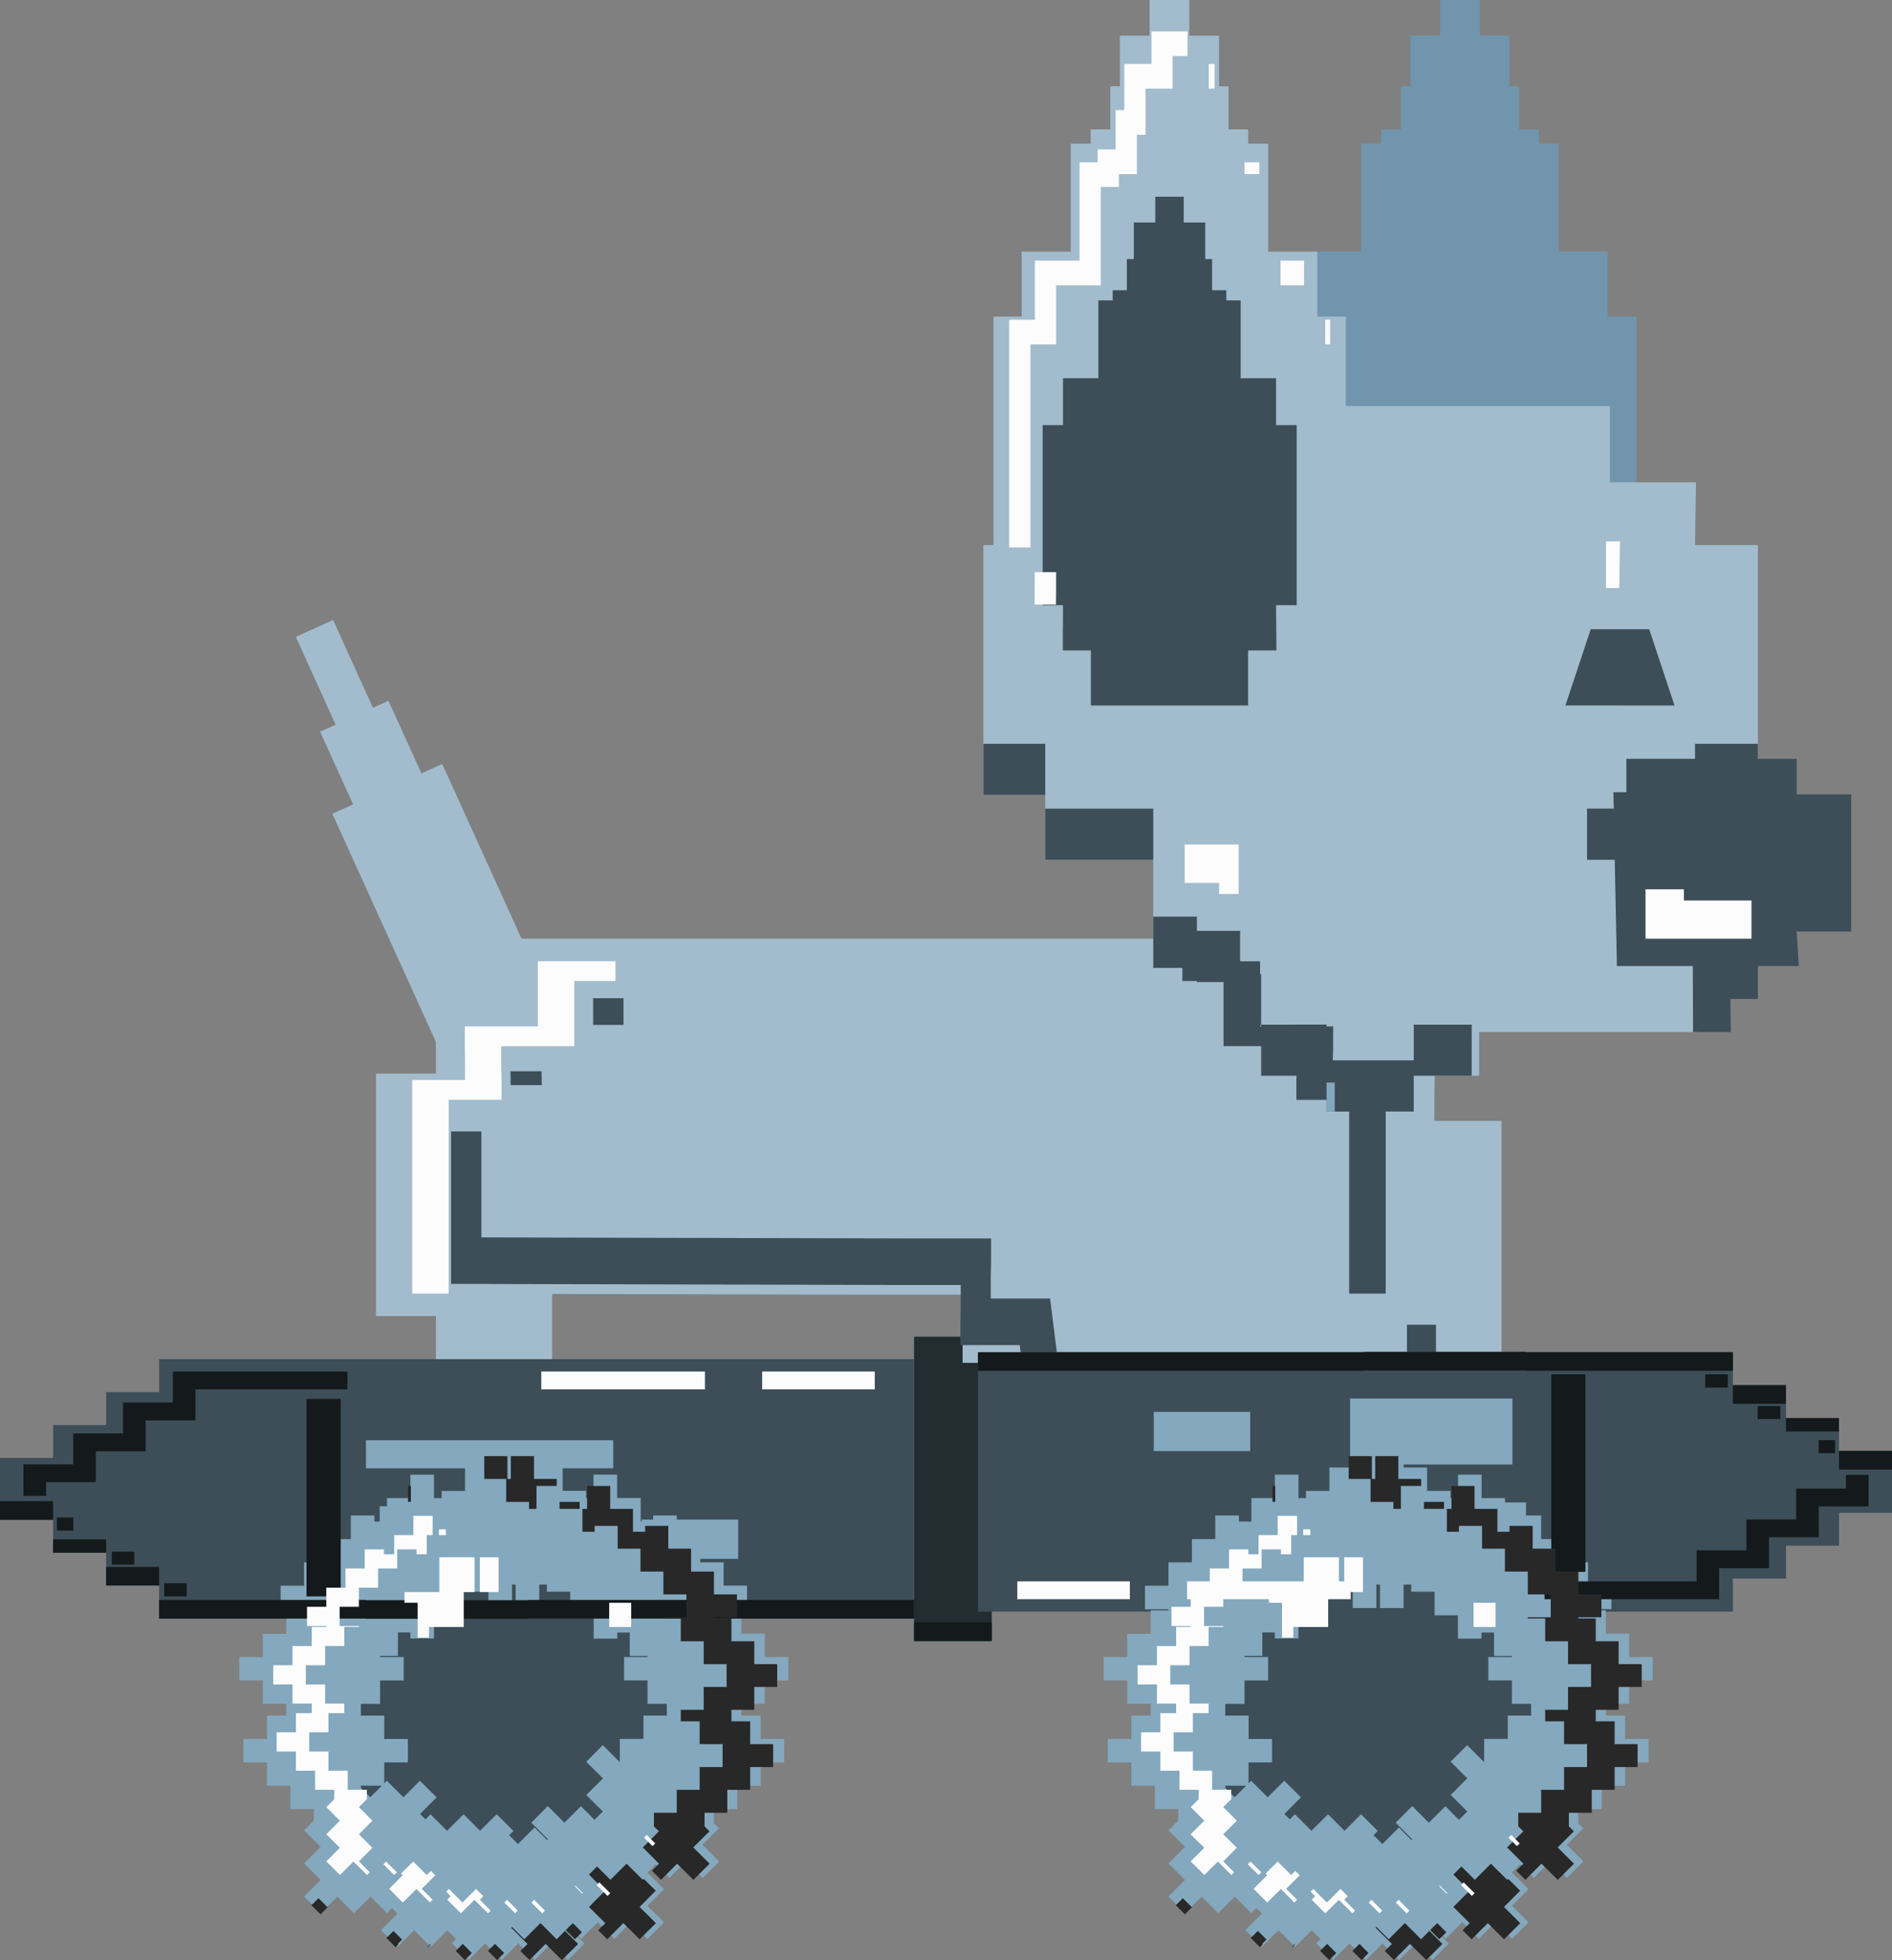 <svg xmlns="http://www.w3.org/2000/svg" width="1042.4" height="1080" viewBox="0 0 1042.4 1080"><rect x="0" y="0" width="1042.4" height="1080" fill="#808080" stroke="none"/><g id="Layer_2" data-name="Layer 2"><g id="Icon_game04_246202606"><g id="Icon_game04_246202606-2" data-name="Icon_game04_246202606"><path d="M886.05 346.69H864.45V388.73H816.68 791.99 744.29V346.69H722.86V333.86L722.94 324.56V312.13H707.46V174.44H722.94V138.67H750V79.14H760.94V71.33H771.82V47.55h5.25V19.68H793.44V0H815.3V19.68H831.68V47.55H836.95V71.33H847.82V79.14H858.7V138.67H885.76V174.44H901.58V312.13H885.76L886.05 346.69z" fill="#7195ad"/><path d="M503.6 736.5h42.8v167.67H503.6z" fill="#222c31"/><path d="M933.88 300.33 934.42 265.75H886.95V223.74H782.03 741.5V174.44H725.76V138.67H698.68V79.14H687.72V71.33H676.86V47.55H671.62V19.68H655.22V0H633.36V19.68H617V47.55H611.74V71.33H600.88V79.14H589.94V138.67H562.88V174.44h-15.5V300.33H541.79v137.7H575.89V473.74H635.38V517.21H541.96 448.58 287.35L243.65 420.93 232.18 426.13 214.01 386.1 205.47 389.98 183.52 341.6 162.98 350.92 184.93 399.28 176.38 403.16 194.55 443.19 183.12 448.37 240.09 573.94 240.18 579.45V591.52H207.13V725.12H240.18V756.29H304.19V712.96L479.35 713.35H530.6V727.27L530.34 737.38V750.92H567.4L568.11 756.29H686.33 750.34 827.28V617.56H790.27V604.04L790.46 593.93V592.73H814.92V568.62H936.19V550.22H958.71L958.45 535.03H963.08V474.75H958.45V459.07H937.38V473.74h-3.5V438.03H968.52V346.4 300.33H933.88z" fill="#a2bccd"/><path d="M585.66 342.43 585.57 349.17V358.4H601.01V388.73H635.41 653.26 687.65V358.4H703.24L703.05 333.47H714.41V234.21H703.05V208.41H683.54V165.5H675.64V159.91H667.8V142.75H664.04V122.59H652.19V108.39H636.5V122.59H624.68V142.75H620.84V159.91H613.04V165.5H605.15v42.91H585.66V234.21H574.44V333.47H585.66V342.43z" fill="#3d4e58"/><path d="M326.78 550h16.74v14.71H326.78z" fill="#3d4e58"/><path d="M281.36 597.88H298.48L298.35 590.26H281.23L281.36 597.88z" fill="#3d4e58"/><path d="M896.06 418.09V436.49H888.89L889.08 445.55H874.39V473.74H889.65L890.83 532.26H932.64L932.8 568.62H953.59L953.35 550.41H968.52V532.26H991.06L989.9 513.28H1019.95V437.71H989.9V418.09H968.52V409.81H933.88V418.09H896.06z" fill="#3d4e58"/><path d="M908.64 346.69H876.42L862.47 388.68 922.58 388.73 908.64 346.69z" fill="#3d4e58"/><path d="M541.79 409.81h34.1v28.21H541.79z" fill="#3d4e58"/><path d="M694.84 564.57V536.65h-.6v-7h-11V512.88H659.44v-7.83H635.39v28.23h16.05v7.25h8v.58h14.67v35.31h20.73v16.31H714.3l-.06 2.61V606h16.62v6.46h12.47V712.75h20.13V612.44H778.9V592.73h31.94V564.57H778.9v19.64H734.32l.18-7.77V565.53h-3.64v-1zm-.6 1v-.69h.6v.69z" fill="#3d4e58"/><path d="M575.89 445.55h59.5v28.19h-59.5z" fill="#3d4e58"/><path d="M1013.19 799.41V781.33H984V763.2H954.74V745H791.16v-15.1h-16V745H582.27l-3.74-29.54H545.87V703.58l.17-9V682.36H500.83l-235.6-.57V623.4H248.52v84l235.63.59H529.3v12.28l-.17 8.92v11.94h32.69l.51 3.95h-23.5V888H653.58a116.92 116.92.0 1 0 211.5.0h89.66V869.78H984V851.66h29.23V833.55h29.21V799.41z" fill="#3d4e58"/><path d="M390.58 891.81h113V748.87H87.67v18.19H58.47v18.11H29.26v18.12H0v34.1H29.26v18.13H58.47V873.6h29.2v18.21h88a116.91 116.91.0 1 0 215 0z" fill="#3d4e58"/><path d="M730.86 596.45h4.5v15.99h-4.5z" fill="#84a8be"/><path d="M635.68 777.92h53.12v21.62H635.68z" fill="#84a8be"/><path d="M396.17 1025.6l-9.19-9.17 9.12-9.1-2.81-2.8v-7.72h12.92V983.93h12.9V971.07h12.95V958.15H419.11V945.27H408.45v-6.46h12.9v-12.9h13V913h-13V900.11h-12.9V887.25h-9.77v-.62h12.91v-13H398.68V860.81h-12.9v-1.9H406.7V837.29H372.86V835h-13v2.29H353.6v1H353v-12.9H340v-12.9h-13v12.9H322.9v-3.95H310V809h27.88V793.57H201.62V809h54.59v12.49H243.33v3.95h-4.24v-12.9h-13v12.9H213.2v4.48h-4v8.42h-2.92V835h-13v13H180.43v12.86H167.53v12.85H154.6v13h12.93v.62h-9.81v12.86H144.79V913H131.87v12.88h12.92v12.9h12.93v6.46H147.1v12.88h-13v12.92h13v12.86H160v12.88h12.9v6.34l-5.35 5.35 9.1 9.13-9.1 9.12 9.1 9.09-9.1 9.15 9.21 9.16 9.08-9.1 9.13 9.1 9.15-9.1 9.1 9.1 2.77-2.76 3 3-9.13 9.1 9.21 9.2 9.11-9.09 9.11 9.09 9.14-9.11 4.85 4.84-2.35 2.35 9.21 9.19v0l9.09-9.13 9.16 9.13 9.11-9.13 9.13 9.09 9.1-9.09 9.17 9.15v0l9.11-9.09v0l-9.19-9.15.46-.45 6.94 7 9.1-9.13 9.11 9.13 9.15-9.13 9.17 9.23v-.06l9.12-9.11-9.17-9.12 9.15-9.15-9.15-9.13 4.58-4.57 7.49 7.49 9.09-9.06 9.17 9.11 9.17-9.09zm-101.68-18.7-9.12 9.13-4.84-4.85 2.36-2.36-9.25-9.19-9.13 9.1-9.08-9.1-9.13 9.1-9.13-9.1-2.78 2.78-2.95-2.95 9.14-9.15-9.23-9.15-9.1 9.11-9.13-9.11-1.41 1.41v-11.5h13V958.15h-13V945.27h-12.9v-6.46h10.6v-12.9h13V913h-13v-.64h9.83v-12.9h6.86v3.32h13V890H252V877h12.91v-3.92h4.18V886h13v-12.9h2V886h13v-12.9h4.2V877h12.88v13h12.93v12.85h13v-3.32h6.87v12.9h9.83V913H343.82v12.88h12.92v12.9h10.64v6.46H354.5v12.88h-13v12.41l-.19.2-9.21-9.18v0L323 970.73v0l9.21 9.14L323 989l9.17 9.1-4.61 4.6-7.5-7.5-9.1 9.09-9.13-9.17h0l-9.11 9.15 9.19 9.17-.43.42zm-95.68-23h11.53L204 990.27l-5.2-5.21z" fill="#84a8be"/><path d="M897.59 913V900.11H884.71V887.25H874.9v-.62h12.92v-13H874.9V860.81H862V848H849.1V835h-8.34v-7.18H829.18v-2.39H816.3v-12.9h-13v12.9h-4.14v-3.95h-12.9v-12.9h-12.9v-1.66h59.88V770.56H743.84v36.36h1.5v1.66H732.45v12.9H719.51v3.95H715.4v-12.9h-13v12.9H689.46v12.9H682.6V835H669.55v13H656.67v12.86h-12.9v12.85H630.82v13h12.95v.62h-9.83v12.86H621.05V913h-13v12.88h13v12.9h12.89v6.46H623.32v12.88h-13v12.92h13v12.86h12.9v12.88H649.1v6.36l-5.33 5.33 9.1 9.13-9.1 9.12 9.1 9.09-9.1 9.15 9.19 9.16 9.1-9.1 9.15 9.1 9.13-9.1 9.12 9.1 2.76-2.76 3 3-9.11 9.1 9.19 9.2 9.09-9.09 9.13 9.09 9.17-9.11 4.83 4.83-2.34 2.36 9.21 9.19v0l9.11-9.13 9.1 9.13 9.11-9.13 9.17 9.09 9.1-9.09 9.15 9.15v0l9.07-9.09v0l-9.09-9.15.43-.43 7 6.94 9.11-9.13 9.12 9.13 9.07-9.13 9.21 9.23v-.06l9.12-9.11-9.14-9.12 9.1-9.15-9.1-9.13 4.54-4.56 7.52 7.48 9.09-9.06 9.15 9.11 9.1-9.09v0l-9.17-9.17 9.08-9.1-2.75-2.75v-7.77h12.88V983.93h12.9V971.07h12.95V958.15H895.33V945.27H884.71v-6.46h12.88v-12.9h12.95V913zM770.73 1006.9l-9.1 9.13-4.88-4.88 2.32-2.33-9.17-9.19-9.13 9.1-9.1-9.1-9.13 9.1-9.13-9.1-2.8 2.78-3-2.95 9.15-9.15-9.21-9.15-9.13 9.11-9.12-9.11-1.41 1.41v-11.5h12.94V958.15H687.93V945.27H675.05v-6.46h10.62v-12.9h13V913h-13v-.64h9.81v-12.9h6.89v3.32h13V890h12.87V877h12.88v-3.92h4.19V886h13v-12.9h2V886h13v-12.9h4.2V877h12.86v13h12.88v12.85h13v-3.32h6.89v12.9H833V913H820v12.88h13v12.9H843.6v6.46H830.7v12.88h-13v12.39l-.21.22-9.13-9.18v0l-9.15 9.12v0l9.17 9.14L799.29 989l9.12 9.1-4.59 4.6-7.48-7.5-9.13 9.09-9.14-9.17-9.11 9.15 9.15 9.17-.42.42zm-95.68-23h11.51l-6.33 6.34-5.18-5.17zm85.28-177v1.66h-2v-1.66z" fill="#84a8be"/><path d="M854.67 757.23h18.83v108.84H854.67z" fill="#141a1b"/><path d="M968.39 774.72h12.45v7.15H968.39z" fill="#141a1b"/><path d="M939.51 757.23h12.48v7.29H939.51z" fill="#141a1b"/><path d="M1002 793.48h9.04v7.21H1002z" fill="#141a1b"/><path d="M1017.01 820.2H989.61v17H962.18V854.22H934.74V871.32H850.96V881.15H947.15V864.05H974.64V847.01H1002.04v-17H1029.48V812.63H1017.01V820.2z" fill="#141a1b"/><path d="M954.74 763.2h29.21v10.3H954.74z" fill="#141a1b"/><path d="M954.74 755.29V745.04H840.76V744.86H751.5V745.04H538.83v10.25H751.5V755.16H840.76V755.29H954.74z" fill="#141a1b"/><path d="M1013.19 799.41h29.21v10.3H1013.19z" fill="#141a1b"/><path d="M983.96 781.33h29.24v7.38H983.96z" fill="#141a1b"/><path d="M168.87 770.77h18.85v108.82H168.87z" fill="#141a1b"/><path d="M61.59 854.94h12.43v7.16H61.59z" fill="#141a1b"/><path d="M90.46 872.34h12.41v7.25H90.46z" fill="#141a1b"/><path d="M31.37 836.13h9.02v7.19H31.37z" fill="#141a1b"/><path d="M25.38 816.62H52.82V799.65H80.24V782.61h27.47V765.51h83.74V755.7H95.22V772.76H67.77V789.77H40.33V806.79H12.92V824.19H25.38V816.62z" fill="#141a1b"/><path d="M58.47 863.36h29.19v10.24H58.47z" fill="#141a1b"/><path d="M503.6 881.53H290.93V881.68H201.62V881.53H87.67V891.81H201.62V891.94h89.31V891.81H503.6V881.53z" fill="#141a1b"/><path d="M503.6 893.88h42.8v10.3H503.6z" fill="#141a1b"/><path d="M0 827.13h29.26v10.26H0z" fill="#141a1b"/><path d="M29.26 848.14h29.21v7.38H29.26z" fill="#141a1b"/><path d="M291.49 827.52V831.36H295.58V818.73H306.73V814.87H294.21V802.31H281.46V814.87H279.56V802.31H279.54 266.81V814.87H278.88V827.52H291.49z" fill="#282828"/><path d="M171.56 1049.76 176.63 1054.77 180.47 1050.87 175.48 1045.88 171.56 1049.76z" fill="#282828"/><path d="M224.82 818.73h1.56v8.78H224.82z" fill="#282828"/><path d="M311.68 1063.47 316.75 1068.51 320.63 1064.63 315.6 1059.61 311.68 1063.47z" fill="#282828"/><path d="M308.29 827.52h11.09v3.84H308.29z" fill="#282828"/><path d="M216.79 1063.92 212.9 1067.8 217.94 1072.86 219.49 1071.26 219.24 1070.96 221.52 1068.66 216.79 1063.92z" fill="#282828"/><path d="M306.69 1068.51 297.78 1059.57 288.84 1068.51 282.08 1061.72 281.63 1062.13 290.63 1071.09V1071.11L286.71 1074.99 291.74 1079.94 300.61 1071.04 309.55 1080V1079.98L318.48 1071.11V1071.09L311.3 1063.88 306.69 1068.51z" fill="#282828"/><path d="M235.53 1072.66 235.74 1072.86 237.32 1071.26 237.09 1071.04 235.53 1072.66z" fill="#282828"/><path d="M390.88 1009.03 388.17 1006.3v-7.5H400.71V986.17H413.31V973.63H425.96V973.59 960.99 960.97H413.31V948.41H402.97V942.07H415.57V929.49H428.2V916.91H415.57V904.29H402.97V891.75H393.35V891.11H406.02V878.48H393.35V865.92H380.75V853.3H368.19V840.72H355.46V843.98H348.74V831.36H336.2V818.73H323.45V831.36H320.89V843.98H327.61V840.72H340.32V853.3H352.88V865.92H365.5V878.48H378.17V891.11H365.5V891.75H375.08V904.29H387.7V916.91H400.32V929.49H387.7V942.07H375.08V948.41H385.48V960.97H398.13V960.99 973.59 973.63H385.48V986.17H372.86V998.8H360.28v7.5L363.03 1009.03 354.16 1017.9 363.07 1026.86V1026.9L359.17 1030.74 364.18 1035.75 373.07 1026.86 382.01 1035.77 390.94 1026.9V1026.86L381.96 1017.9 390.88 1009.03z" fill="#282828"/><path d="M361.28 1041.77 354.69 1035.22 354.16 1035.77 345.2 1026.86 336.33 1035.75 328.95 1028.39 324.5 1032.87 333.39 1041.77 324.5 1050.7 333.47 1059.61V1059.64L329.55 1063.52 334.56 1068.51 343.45 1059.61 352.41 1068.53 361.34 1059.64V1059.61L352.39 1050.7 361.28 1041.77z" fill="#282828"/><path d="M251.08 1074.92 256.11 1079.98 259.95 1076.08 254.96 1071.04 251.08 1074.92z" fill="#282828"/><path d="M268.86 1074.92 273.89 1079.98 277.79 1076.08 272.72 1071.04 268.86 1074.92z" fill="#282828"/><path d="M767.7 827.52V831.36H771.82V818.73H782.99V814.87H770.41V802.31H757.7V814.87H755.83V802.31H755.78 743.07V814.87H755.14V827.52H767.7z" fill="#282828"/><path d="M647.8 1049.76 652.83 1054.77 656.71 1050.87 651.68 1045.88 647.8 1049.76z" fill="#282828"/><path d="M701.09 818.73h1.51v8.78H701.09z" fill="#282828"/><path d="M787.96 1063.47 792.97 1068.51 796.85 1064.63 791.82 1059.61 787.96 1063.47z" fill="#282828"/><path d="M784.51 827.52h11.09v3.84H784.51z" fill="#282828"/><path d="M693.05 1063.92 689.12 1067.8 694.18 1072.86 695.73 1071.26 695.48 1070.96 697.78 1068.66 693.05 1063.92z" fill="#282828"/><path d="M782.95 1068.51 774.01 1059.57 765.1 1068.51 758.34 1061.72 757.87 1062.13 766.87 1071.09 766.85 1071.11 762.95 1074.99 767.96 1079.94 776.81 1071.04 785.83 1080V1079.98L794.7 1071.11V1071.09L787.51 1063.88 782.95 1068.51z" fill="#282828"/><path d="M711.77 1072.66 711.98 1072.86 713.56 1071.26 713.35 1071.04 711.77 1072.66z" fill="#282828"/><path d="M891.79 942.07V929.49H904.5V916.91H891.79V904.29H879.19V891.75H869.61V891.11H882.3V878.48H869.61V865.92H857.01V853.3H844.43V840.72H831.68V843.98H825V831.36H812.4V818.73H799.69V831.36H797.15V843.98H803.81V840.72H816.54V853.3H829.14V865.92H841.74V878.48H854.37V891.11H841.74V891.75H851.32V904.29H863.92V916.91H876.59V929.49H863.92V942.07H851.32V948.41H861.72V960.97H874.39V960.99 973.59 973.63H861.72V986.17H849.1V998.8H836.5v7.5L839.29 1009.03 830.33 1017.9 839.33 1026.86 839.29 1026.9 835.41 1030.74 840.4 1035.75 849.27 1026.86 858.25 1035.77 867.16 1026.9V1026.86L858.21 1017.9 867.12 1009.03 864.37 1006.3v-7.5H876.99V986.17H889.59V973.63H902.24V973.59 960.99 960.97H889.59V948.41H879.19V942.07H891.79z" fill="#282828"/><path d="M837.54 1041.77 830.93 1035.22 830.38 1035.77 821.42 1026.86 812.55 1035.75 805.17 1028.39 800.74 1032.87 809.65 1041.77 800.74 1050.7 809.69 1059.61V1059.64L805.81 1063.52 810.8 1068.51 819.71 1059.61 828.61 1068.53H828.69L837.56 1059.64V1059.61L828.61 1050.7 837.54 1041.77z" fill="#282828"/><path d="M727.32 1074.92 732.35 1079.98 736.21 1076.08 731.17 1071.04 727.32 1074.92z" fill="#282828"/><path d="M745.12 1074.92 750.15 1079.98 753.99 1076.08 749 1071.04 745.12 1074.92z" fill="#282828"/><path d="M247.19 605.98H276.3V595.34L276.15 587.34V576.42H316.41V540.53H339.1V529.62H296.33V565.53H256.11V576.45L256.21 584.42V595.06H227.11V712.75H247.19V605.98z" fill="#fcfcfc"/><path d="M705.5 143.62h12.97v13.6H705.5z" fill="#fcfcfc"/><path d="M730.15 176.18h2.69v13.6H730.15z" fill="#fcfcfc"/><path d="M685.67 89.43h8.19v6.48H685.67z" fill="#fcfcfc"/><path d="M570.07 333.11H581.8L581.86 326.56V315.22H570.11L570.07 321.47V333.11z" fill="#fcfcfc"/><path d="M567.72 189.79H581.86V157.23H606.47V103h10V95.92H626.37V74.25h4.75V48.83H646.05V30.9H654.26V17.32H634.4V35.23H619.43V60.67H614.66V82.31H604.78V89.44H594.8V143.62H570.18v32.56H556.01V301.61H567.72V189.79z" fill="#fcfcfc"/><path d="M665.96 35.23h3.22v13.6H665.96z" fill="#fcfcfc"/><path d="M884.84 324H892.13L892.52 298.29H884.84V324z" fill="#fcfcfc"/><path d="M682.43 492.57V465.32H652.72V486.45H671.66V492.57H682.43z" fill="#fcfcfc"/><path d="M927.75 496.13V490H906.61V517.21H964.98V496.13H927.75z" fill="#fcfcfc"/><path d="M560.49 871.32h62.01v9.83H560.49z" fill="#fcfcfc"/><path d="M419.92 755.7h62.03v9.81H419.92z" fill="#fcfcfc"/><path d="M298.24 755.7h90.14v9.81H298.24z" fill="#fcfcfc"/><path d="M241.8 842.62h3.88v3.2H241.8z" fill="#fcfcfc"/><path d="M264.38 858.01h10.32v19.19H264.38z" fill="#fcfcfc"/><path d="M317.05 1038.93 316.71 1039.29 320.85 1043.45 321.23 1043.11 317.05 1038.93z" fill="#fcfcfc"/><path d="M356.36 1011.04 354.86 1012.51 359.49 1017.18 361 1015.69 356.36 1011.04z" fill="#fcfcfc"/><path d="M335.63 883.11h12.13v13.33H335.63z" fill="#fcfcfc"/><path d="M218.83 853.68H229.52V856.39H235.12V845.82h3.25V835.24H227.75V845.82H217.19V856.39H211.54V853.68H200.92V864.2H190.34V874.79H179.77V885.33H169.15V885.35 895.88 895.9H179.77v.5H171.75V906.93H161.17V917.51H150.55V928.09H161.17V938.64H171.75V943.91H163.03V954.49H152.43V965.02 965.06H163.03V975.62H173.6V986.15H184.16V991.31L179.77 995.7 187.23 1003.17 179.77 1010.65 187.23 1018.12 179.77 1025.58 187.32 1033.09 194.71 1025.69 202.24 1033.09 203.71 1031.62 197.74 1025.58 205.16 1018.12 197.74 1010.65 205.18 1003.17 197.74 995.7 202.11 991.31V986.15H191.58V975.62H180.96V965.06H170.36V965.02 954.49H180.96V943.91H189.7V938.64H179.13V928.09H168.51V917.51H179.13V906.93H189.7V896.4H197.74v-.5H187.12V895.88 885.35 885.33H197.74V874.79H208.3V864.2H218.83V853.68z" fill="#fcfcfc"/><path d="M236.32 902.28V896.44H255.49V877.21H261.48V858.01H261.44 242.06V877.21H222.86V883.11H230.09V902.28H236.32z" fill="#fcfcfc"/><path d="M300.27 1052.73 294.28 1046.73 292.77 1048.27 298.78 1054.28 300.27 1052.73z" fill="#fcfcfc"/><path d="M328.68 1038.67 334.71 1044.62 336.22 1043.15 330.21 1037.14 328.68 1038.67z" fill="#fcfcfc"/><path d="M218.71 1031.62 212.69 1025.69 211.2 1027.16 217.15 1033.09 218.71 1031.62z" fill="#fcfcfc"/><path d="M283.81 1054.2 285.3 1052.73 279.35 1046.78 277.86 1048.27 283.81 1054.2z" fill="#fcfcfc"/><path d="M237.41 1030.85 235.12 1033.09 227.66 1025.69 220.92 1032.32 221.84 1033.23 214.4 1040.72 221.92 1048.27 229.43 1040.81 236.87 1048.27 238.37 1046.73 232.35 1040.72 239.82 1033.23 237.41 1030.85z" fill="#fcfcfc"/><path d="M270.35 1052.73 264.36 1046.69 266.24 1044.77 262.27 1040.76 254.79 1048.27 247.37 1040.81 245.85 1042.26 248.3 1044.77 246.38 1046.69 253.95 1054.2 261.39 1046.78 268.86 1054.2 270.35 1052.73z" fill="#fcfcfc"/><path d="M718.02 842.62h3.9v3.2H718.02z" fill="#fcfcfc"/><path d="M740.6 871.32H737.7V858.01H718.29V871.32H684.56V864.2H695.09V853.68H705.74V856.39H711.37V845.82H714.63V835.24H703.96V845.82H693.41V856.39H687.76V853.68H677.14V864.2H666.54V871.32H654.02V881.15H656.03V885.33H645.41V885.35 895.88 895.9H656.03v.5H647.99V906.93H637.41V917.51H626.77V928.09H637.41V938.64H647.99V943.91H639.29V954.49H628.65V965.02 965.06H639.29V975.62H649.84V986.15H660.4V991.31L656.03 995.7 663.49 1003.17 655.99 1010.65 663.49 1018.12 655.99 1025.58 663.53 1033.09 671 1025.69 678.46 1033.09 680 1031.62 673.96 1025.58 681.42 1018.12 673.96 1010.65 681.42 1003.17 673.96 995.7 678.33 991.31V986.15H667.8V975.62H657.22V965.06H646.6V965.02 954.49H657.22V943.91H665.9V938.64H655.37V928.09H644.77V917.51H655.37V906.93H665.9V896.4H673.96v-.5H663.36V895.88 885.35 885.33H673.96V881.15H699.09L699.08 883.11h7.25V902.28H712.51V896.44H731.75V881.15H744.16V877.2H750.94V858.01H740.6V871.32z" fill="#fcfcfc"/><path d="M792.97 1039.29 797.11 1043.45 797.45 1043.11 793.29 1038.93 792.97 1039.29z" fill="#fcfcfc"/><path d="M831.06 1012.51 835.75 1017.18 837.26 1015.69 832.62 1011.04 831.06 1012.51z" fill="#fcfcfc"/><path d="M811.85 883.11H824v13.33H811.85z" fill="#fcfcfc"/><path d="M769 1048.27 775.02 1054.28 776.47 1052.73 770.54 1046.73 769 1048.27z" fill="#fcfcfc"/><path d="M804.93 1038.67 810.91 1044.62 812.44 1043.15 806.41 1037.14 804.93 1038.67z" fill="#fcfcfc"/><path d="M694.9 1031.62 688.95 1025.69 687.46 1027.16 693.41 1033.09 694.9 1031.62z" fill="#fcfcfc"/><path d="M754.08 1048.27 760.03 1054.2 761.54 1052.73 755.63 1046.78 754.08 1048.27z" fill="#fcfcfc"/><path d="M713.65 1030.85 711.37 1033.09 703.92 1025.69 697.23 1032.32 698.12 1033.23 690.66 1040.72 698.16 1048.27 705.67 1040.81 713.11 1048.27 714.63 1046.73 708.57 1040.72 716.08 1033.23 713.65 1030.85z" fill="#fcfcfc"/><path d="M742.52 1044.77 738.53 1040.76 731.03 1048.27 723.6 1040.81 722.09 1042.26 724.56 1044.77 722.64 1046.69 730.15 1054.2 737.64 1046.78 745.12 1054.2 746.57 1052.73 740.6 1046.69 742.52 1044.77z" fill="#fcfcfc"/></g></g></g></svg>